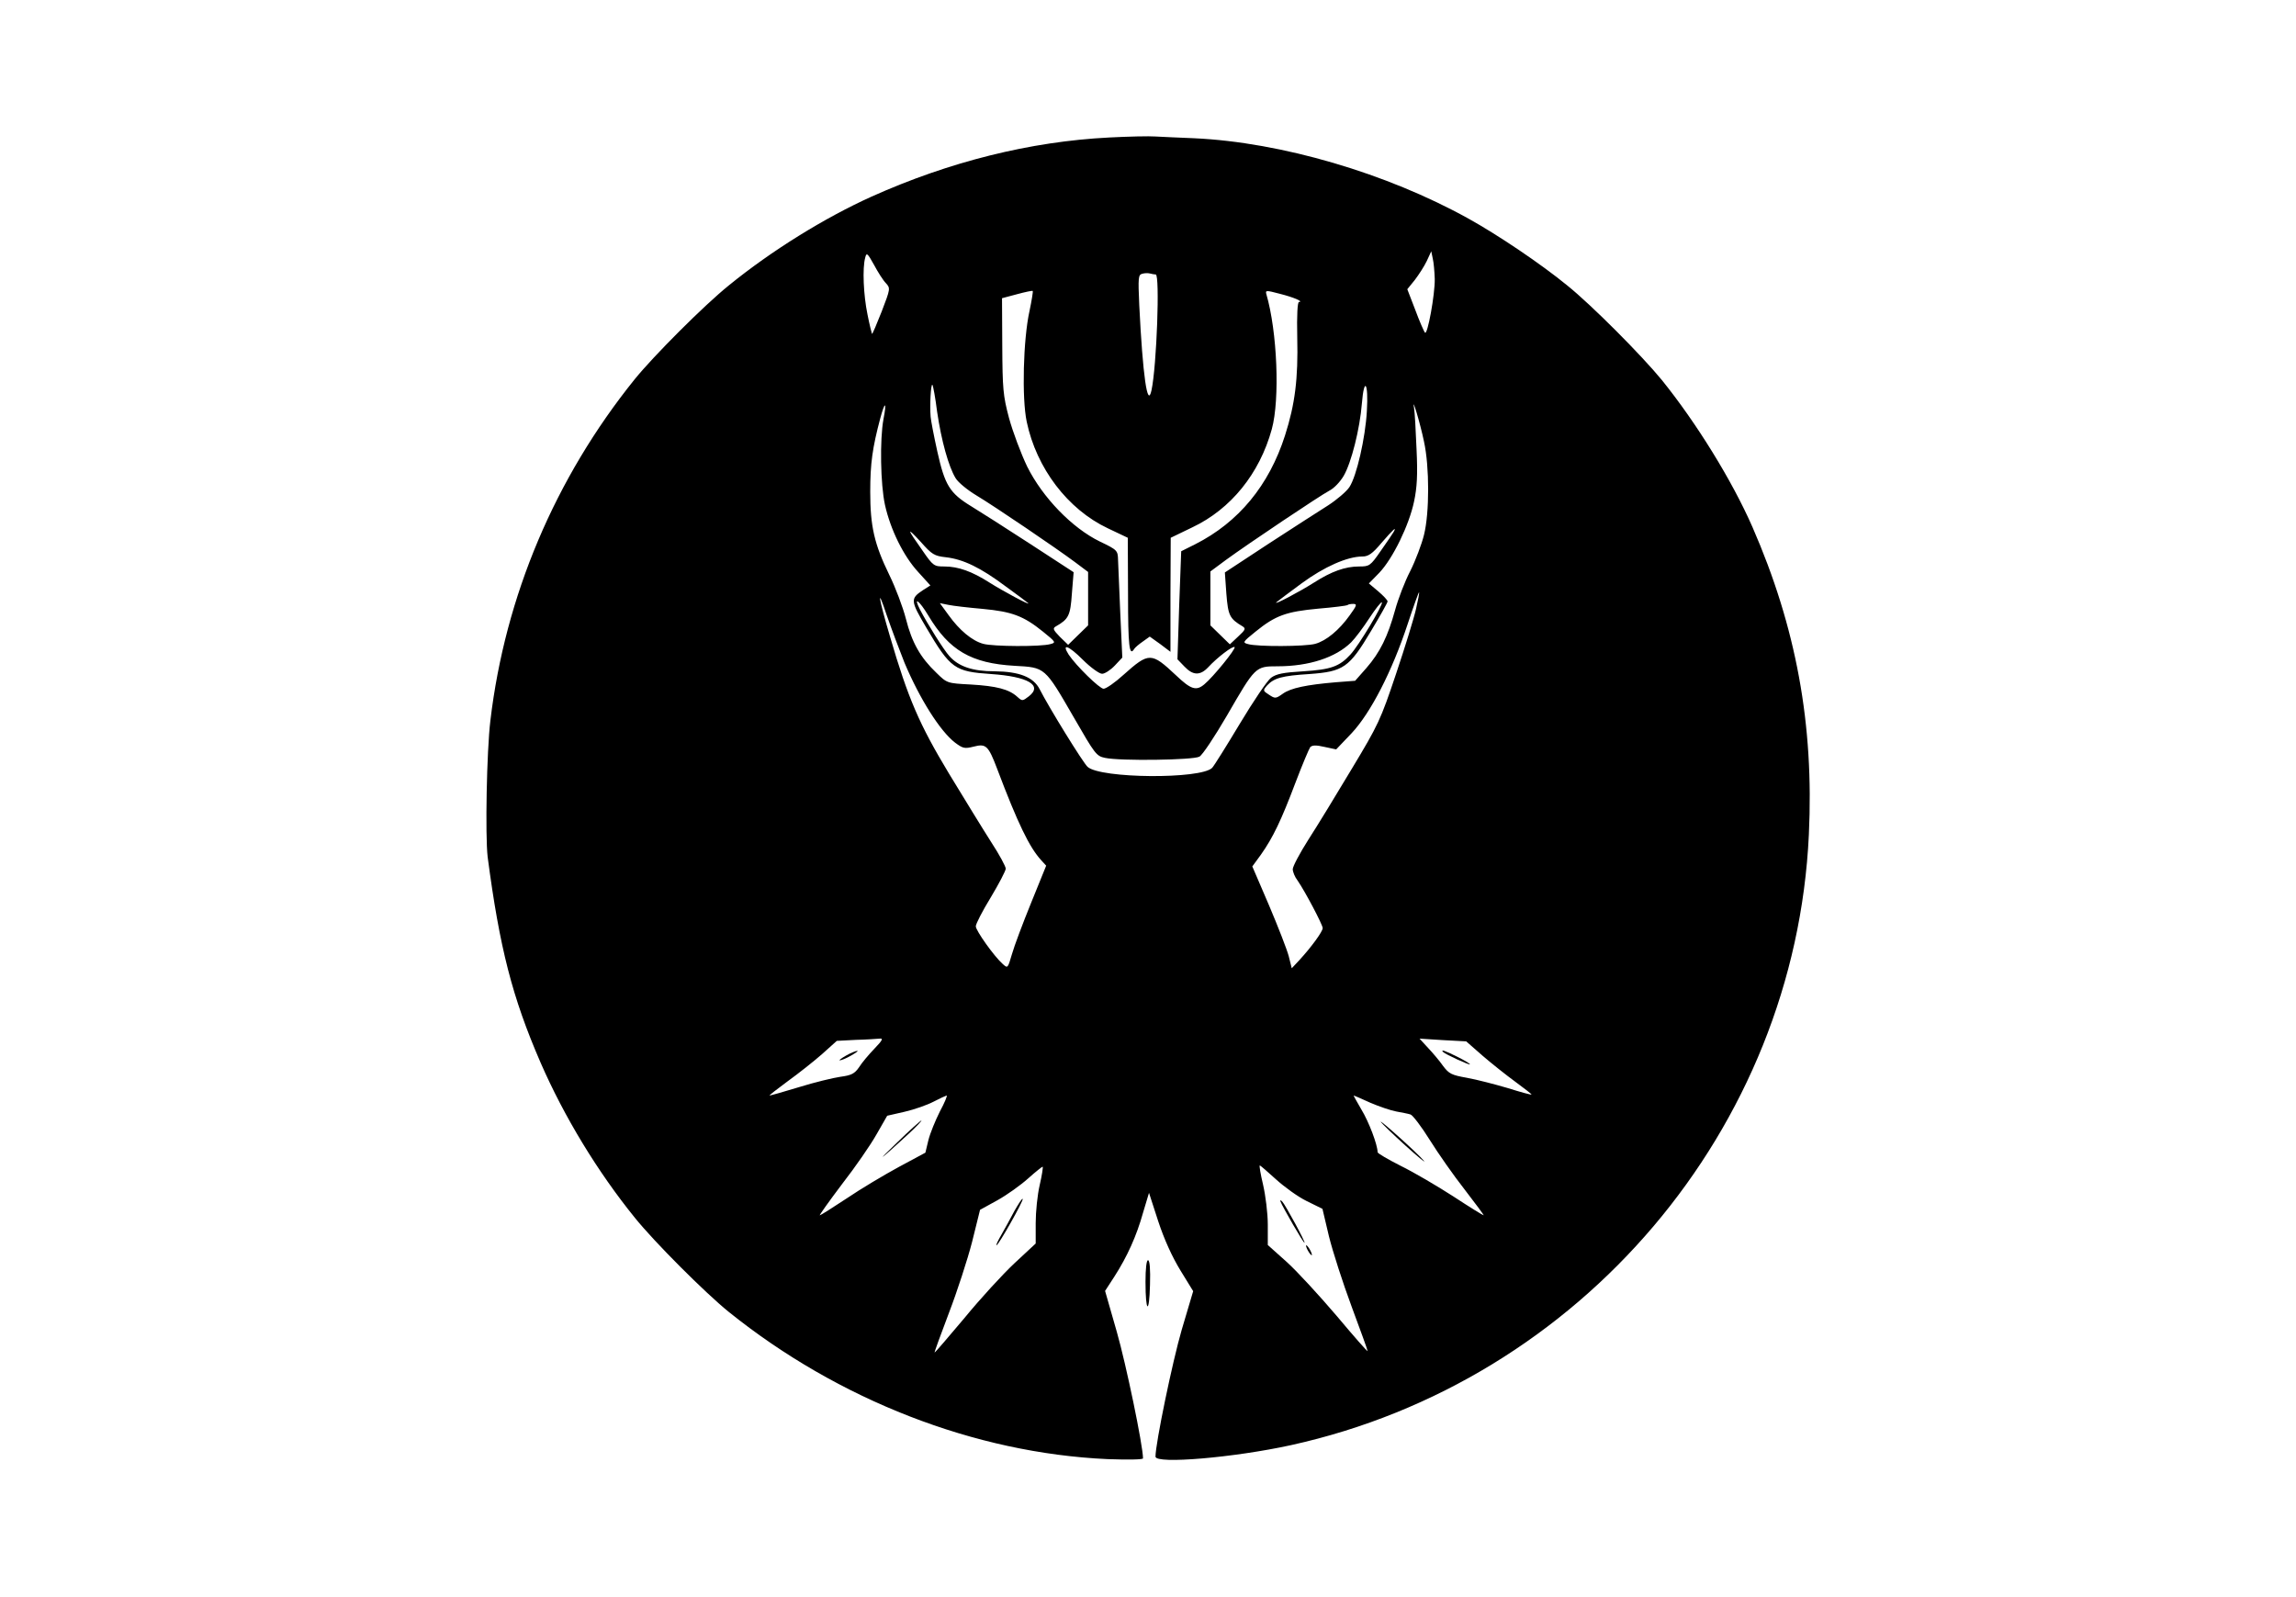 <?xml version="1.0" standalone="no"?>
<!DOCTYPE svg PUBLIC "-//W3C//DTD SVG 20010904//EN"
 "http://www.w3.org/TR/2001/REC-SVG-20010904/DTD/svg10.dtd">
<svg version="1.0" xmlns="http://www.w3.org/2000/svg"
 width="920pt" height="640pt" viewBox="0 0 920 640"
 preserveAspectRatio="xMidYMid meet">

<g transform="translate(0,640) scale(0.1,-0.1)"
fill="#000000" stroke="none">
<path d="M4444 5849 c-316 -16 -640 -97 -952 -237 -188 -85 -400 -216 -572
-356 -98 -79 -300 -281 -377 -376 -319 -396 -519 -869 -578 -1367 -15 -124
-21 -462 -11 -547 48 -364 98 -561 212 -824 95 -218 229 -438 378 -622 79 -98
281 -300 376 -377 439 -353 986 -566 1518 -590 82 -3 142 -2 142 3 0 51 -68
378 -105 507 l-47 164 37 57 c52 81 89 163 115 256 l24 80 37 -114 c24 -73 56
-143 89 -197 l51 -83 -46 -155 c-37 -127 -105 -455 -105 -508 0 -31 315 -4
543 46 1162 256 2020 1268 2075 2446 21 442 -51 832 -226 1233 -82 187 -225
418 -363 589 -81 99 -282 301 -379 379 -105 86 -277 202 -396 268 -328 182
-750 306 -1099 322 -60 2 -130 6 -155 7 -25 2 -109 0 -186 -4z m-894 -584 c18
-20 18 -22 -17 -113 -20 -51 -37 -91 -39 -90 -1 2 -10 37 -18 78 -16 77 -21
186 -9 228 5 21 9 18 35 -29 16 -30 37 -63 48 -74z m2199 17 c1 -62 -29 -226
-39 -215 -4 4 -22 45 -39 91 l-32 83 30 37 c16 21 38 55 48 76 l18 39 6 -29
c4 -16 7 -53 8 -82z m-1118 18 c17 0 4 -366 -17 -464 -16 -75 -35 58 -49 341
-5 111 -4 122 12 126 10 3 24 3 31 1 8 -2 18 -4 23 -4z m-506 -147 c-25 -114
-31 -348 -11 -443 39 -186 164 -351 325 -427 l80 -38 1 -227 c0 -208 5 -251
25 -218 3 5 18 18 34 29 l28 20 42 -30 41 -31 0 229 1 228 87 42 c154 73 269
215 318 393 33 120 22 392 -22 542 -4 15 0 15 53 1 56 -14 98 -32 78 -33 -6 0
-9 -52 -7 -142 4 -166 -9 -268 -49 -393 -64 -200 -186 -348 -360 -436 l-56
-28 -8 -216 -7 -217 28 -29 c34 -36 63 -37 95 -3 37 40 99 87 106 81 6 -7 -86
-120 -121 -149 -33 -28 -54 -21 -114 36 -99 93 -108 93 -210 2 -34 -31 -70
-56 -80 -56 -16 0 -110 92 -140 137 -30 47 0 36 56 -20 32 -32 67 -57 78 -57
11 0 34 15 51 33 l30 32 -8 175 c-4 96 -8 193 -9 215 -1 39 -2 41 -73 75 -111
54 -229 176 -291 300 -25 52 -58 140 -73 195 -24 90 -26 118 -27 290 l-1 190
60 16 c33 9 62 15 63 13 2 -1 -4 -38 -13 -81z m-370 -403 c17 -116 46 -220 74
-266 10 -17 48 -48 83 -69 75 -45 321 -212 396 -268 l52 -39 0 -107 0 -107
-40 -39 -40 -39 -33 32 c-27 28 -30 34 -16 42 51 29 58 43 64 131 l7 86 -175
114 c-97 63 -202 130 -235 150 -87 53 -106 85 -136 219 -14 63 -26 126 -27
140 -4 46 1 133 7 128 3 -3 12 -52 19 -108z m1722 3 c-6 -108 -41 -261 -70
-305 -12 -18 -51 -51 -85 -73 -35 -22 -142 -91 -239 -154 l-175 -115 6 -85 c7
-88 13 -100 65 -131 14 -9 11 -14 -18 -41 l-33 -31 -39 38 -39 38 0 108 0 108
62 46 c89 65 377 258 415 278 18 9 43 35 57 59 31 53 65 189 73 290 9 110 27
84 20 -30z m229 -123 c22 -100 22 -285 0 -373 -9 -37 -34 -103 -55 -145 -22
-42 -49 -113 -61 -157 -29 -105 -60 -169 -115 -232 l-45 -51 -78 -6 c-117 -10
-180 -23 -212 -46 -28 -20 -31 -20 -55 -4 -25 16 -25 17 -8 37 28 30 59 39
170 46 136 10 159 25 247 173 36 60 66 113 66 118 0 5 -17 23 -37 40 l-38 32
42 43 c54 57 119 190 139 285 12 56 15 108 10 210 -3 74 -7 149 -10 165 -10
54 24 -58 40 -135z m-2166 90 c-15 -81 -12 -261 6 -343 22 -99 74 -205 133
-269 l49 -54 -30 -19 c-51 -34 -50 -42 13 -149 98 -166 114 -177 260 -187 148
-10 208 -45 152 -89 -26 -20 -27 -20 -47 -2 -33 30 -83 43 -186 49 -95 5 -95
5 -138 47 -64 61 -98 121 -122 216 -12 47 -42 126 -66 175 -61 125 -77 196
-77 335 0 113 9 176 40 293 19 71 27 69 13 -3z m250 -553 c70 -8 140 -42 240
-117 47 -34 87 -64 90 -67 11 -12 -104 50 -156 83 -69 44 -124 64 -180 64 -41
0 -45 2 -87 63 -64 90 -66 99 -8 36 45 -51 55 -57 101 -62z m1794 101 c-4 -7
-27 -41 -51 -75 -42 -61 -46 -63 -87 -63 -56 0 -111 -20 -180 -64 -58 -37
-168 -95 -151 -79 6 5 51 39 100 75 91 67 184 108 244 108 24 0 40 11 77 55
47 54 62 68 48 43z m-1960 -523 c61 -145 143 -275 203 -321 31 -23 38 -25 74
-16 50 13 59 5 95 -90 82 -217 129 -314 176 -365 l20 -22 -60 -148 c-33 -81
-68 -174 -77 -206 -17 -58 -17 -58 -37 -40 -35 31 -108 134 -108 151 0 10 27
62 60 116 33 55 60 107 60 115 0 9 -26 57 -58 106 -32 50 -108 174 -170 276
-118 196 -163 299 -236 549 -46 155 -54 209 -13 85 19 -55 51 -140 71 -190z
m2050 215 c-8 -36 -44 -153 -80 -260 -62 -185 -71 -204 -177 -380 -61 -102
-139 -230 -174 -284 -35 -55 -63 -108 -63 -119 0 -10 8 -31 19 -45 30 -43 101
-178 101 -191 0 -14 -46 -77 -94 -129 l-30 -32 -12 48 c-7 27 -43 119 -79 204
l-67 156 35 48 c48 68 81 137 138 288 27 71 54 135 59 142 8 8 23 9 57 1 l47
-10 62 65 c76 81 162 248 224 436 24 73 45 130 46 129 2 -2 -4 -32 -12 -67z
m-1954 -27 c83 -139 171 -191 345 -201 124 -7 120 -3 239 -209 83 -144 89
-153 124 -160 60 -13 354 -9 378 5 12 6 61 80 110 164 114 197 114 198 203
198 126 0 233 35 295 96 16 16 49 60 73 97 25 38 47 66 50 63 7 -7 -93 -174
-126 -209 -44 -48 -78 -60 -188 -67 -81 -5 -108 -10 -130 -26 -15 -11 -71 -94
-125 -184 -54 -90 -104 -170 -111 -177 -46 -46 -447 -43 -499 4 -18 16 -155
238 -192 311 -25 49 -82 71 -181 72 -88 0 -144 19 -181 61 -22 24 -88 129
-118 187 -28 55 -2 35 34 -25z m218 27 c117 -11 163 -28 241 -91 52 -42 53
-44 30 -50 -37 -11 -230 -10 -269 1 -45 12 -96 55 -139 115 l-35 48 35 -7 c19
-4 80 -11 137 -16z m1470 -26 c-42 -59 -94 -102 -138 -114 -39 -11 -232 -12
-269 -1 -23 6 -22 8 30 50 80 65 123 80 251 92 61 5 114 12 117 14 2 3 13 5
23 5 17 0 15 -6 -14 -46z m-1904 -1736 c-23 -24 -51 -57 -62 -75 -18 -26 -31
-32 -75 -38 -28 -4 -103 -22 -164 -41 -62 -19 -116 -34 -119 -34 -4 0 29 25
72 57 43 31 105 80 138 109 l59 53 76 4 c42 1 85 4 96 5 15 2 11 -7 -21 -40z
m2436 -28 c36 -31 95 -78 132 -105 37 -27 66 -50 65 -51 -2 -2 -45 10 -96 26
-51 15 -124 34 -163 41 -62 11 -72 16 -96 48 -14 20 -41 52 -60 72 l-34 37 94
-6 93 -5 65 -57z m-2174 -224 c-18 -36 -39 -87 -46 -115 l-12 -50 -106 -57
c-59 -32 -153 -88 -209 -126 -56 -37 -105 -68 -108 -68 -3 0 37 56 89 125 53
68 115 158 138 199 l43 75 70 16 c39 9 90 27 115 40 25 13 49 24 53 25 4 0 -8
-29 -27 -64z m1725 35 c35 -15 82 -31 104 -35 22 -4 48 -9 57 -12 9 -3 44 -49
77 -102 33 -53 96 -143 140 -199 44 -57 78 -103 76 -103 -3 0 -58 34 -122 76
-65 42 -159 97 -210 122 -51 26 -93 50 -93 55 0 29 -35 122 -65 171 -18 31
-32 56 -31 56 2 0 32 -13 67 -29z m-1325 -330 c-9 -38 -16 -107 -16 -152 l0
-82 -85 -79 c-46 -43 -137 -142 -200 -219 -64 -76 -118 -139 -120 -139 -2 0
24 71 57 158 33 86 75 215 93 285 l32 129 69 38 c38 21 94 61 124 88 30 27 57
48 58 47 2 -2 -3 -35 -12 -74z m947 23 c33 -30 88 -70 123 -87 l63 -31 26
-110 c15 -61 56 -188 91 -282 35 -94 64 -174 64 -178 0 -4 -56 60 -124 141
-69 81 -159 179 -200 216 l-76 68 0 82 c0 45 -9 117 -19 160 -10 42 -16 77
-13 77 2 0 31 -25 65 -56z"/>
<path d="M3390 2170 c-19 -11 -30 -19 -25 -19 6 0 26 8 45 19 19 11 31 19 25
19 -5 0 -26 -8 -45 -19z"/>
<path d="M5783 2184 c9 -9 107 -54 107 -49 0 3 -22 16 -50 30 -48 24 -70 32
-57 19z"/>
<path d="M3595 1822 c-93 -89 -69 -71 42 31 34 31 58 57 55 57 -4 -1 -48 -40
-97 -88z"/>
<path d="M5533 1904 c4 -6 48 -49 99 -95 51 -46 84 -73 73 -60 -25 30 -181
170 -172 155z"/>
<path d="M4065 1548 c-15 -29 -39 -72 -52 -95 -14 -24 -23 -43 -20 -43 8 0
110 181 105 186 -3 2 -17 -20 -33 -48z"/>
<path d="M5131 1585 c9 -23 91 -165 96 -165 6 0 -76 151 -89 165 -7 7 -9 7 -7
0z"/>
<path d="M5240 1390 c6 -11 13 -20 16 -20 2 0 0 9 -6 20 -6 11 -13 20 -16 20
-2 0 0 -9 6 -20z"/>
<path d="M4590 1263 c0 -123 15 -133 18 -12 2 64 -1 99 -8 99 -6 0 -10 -33
-10 -87z"/>
</g>
</svg>
